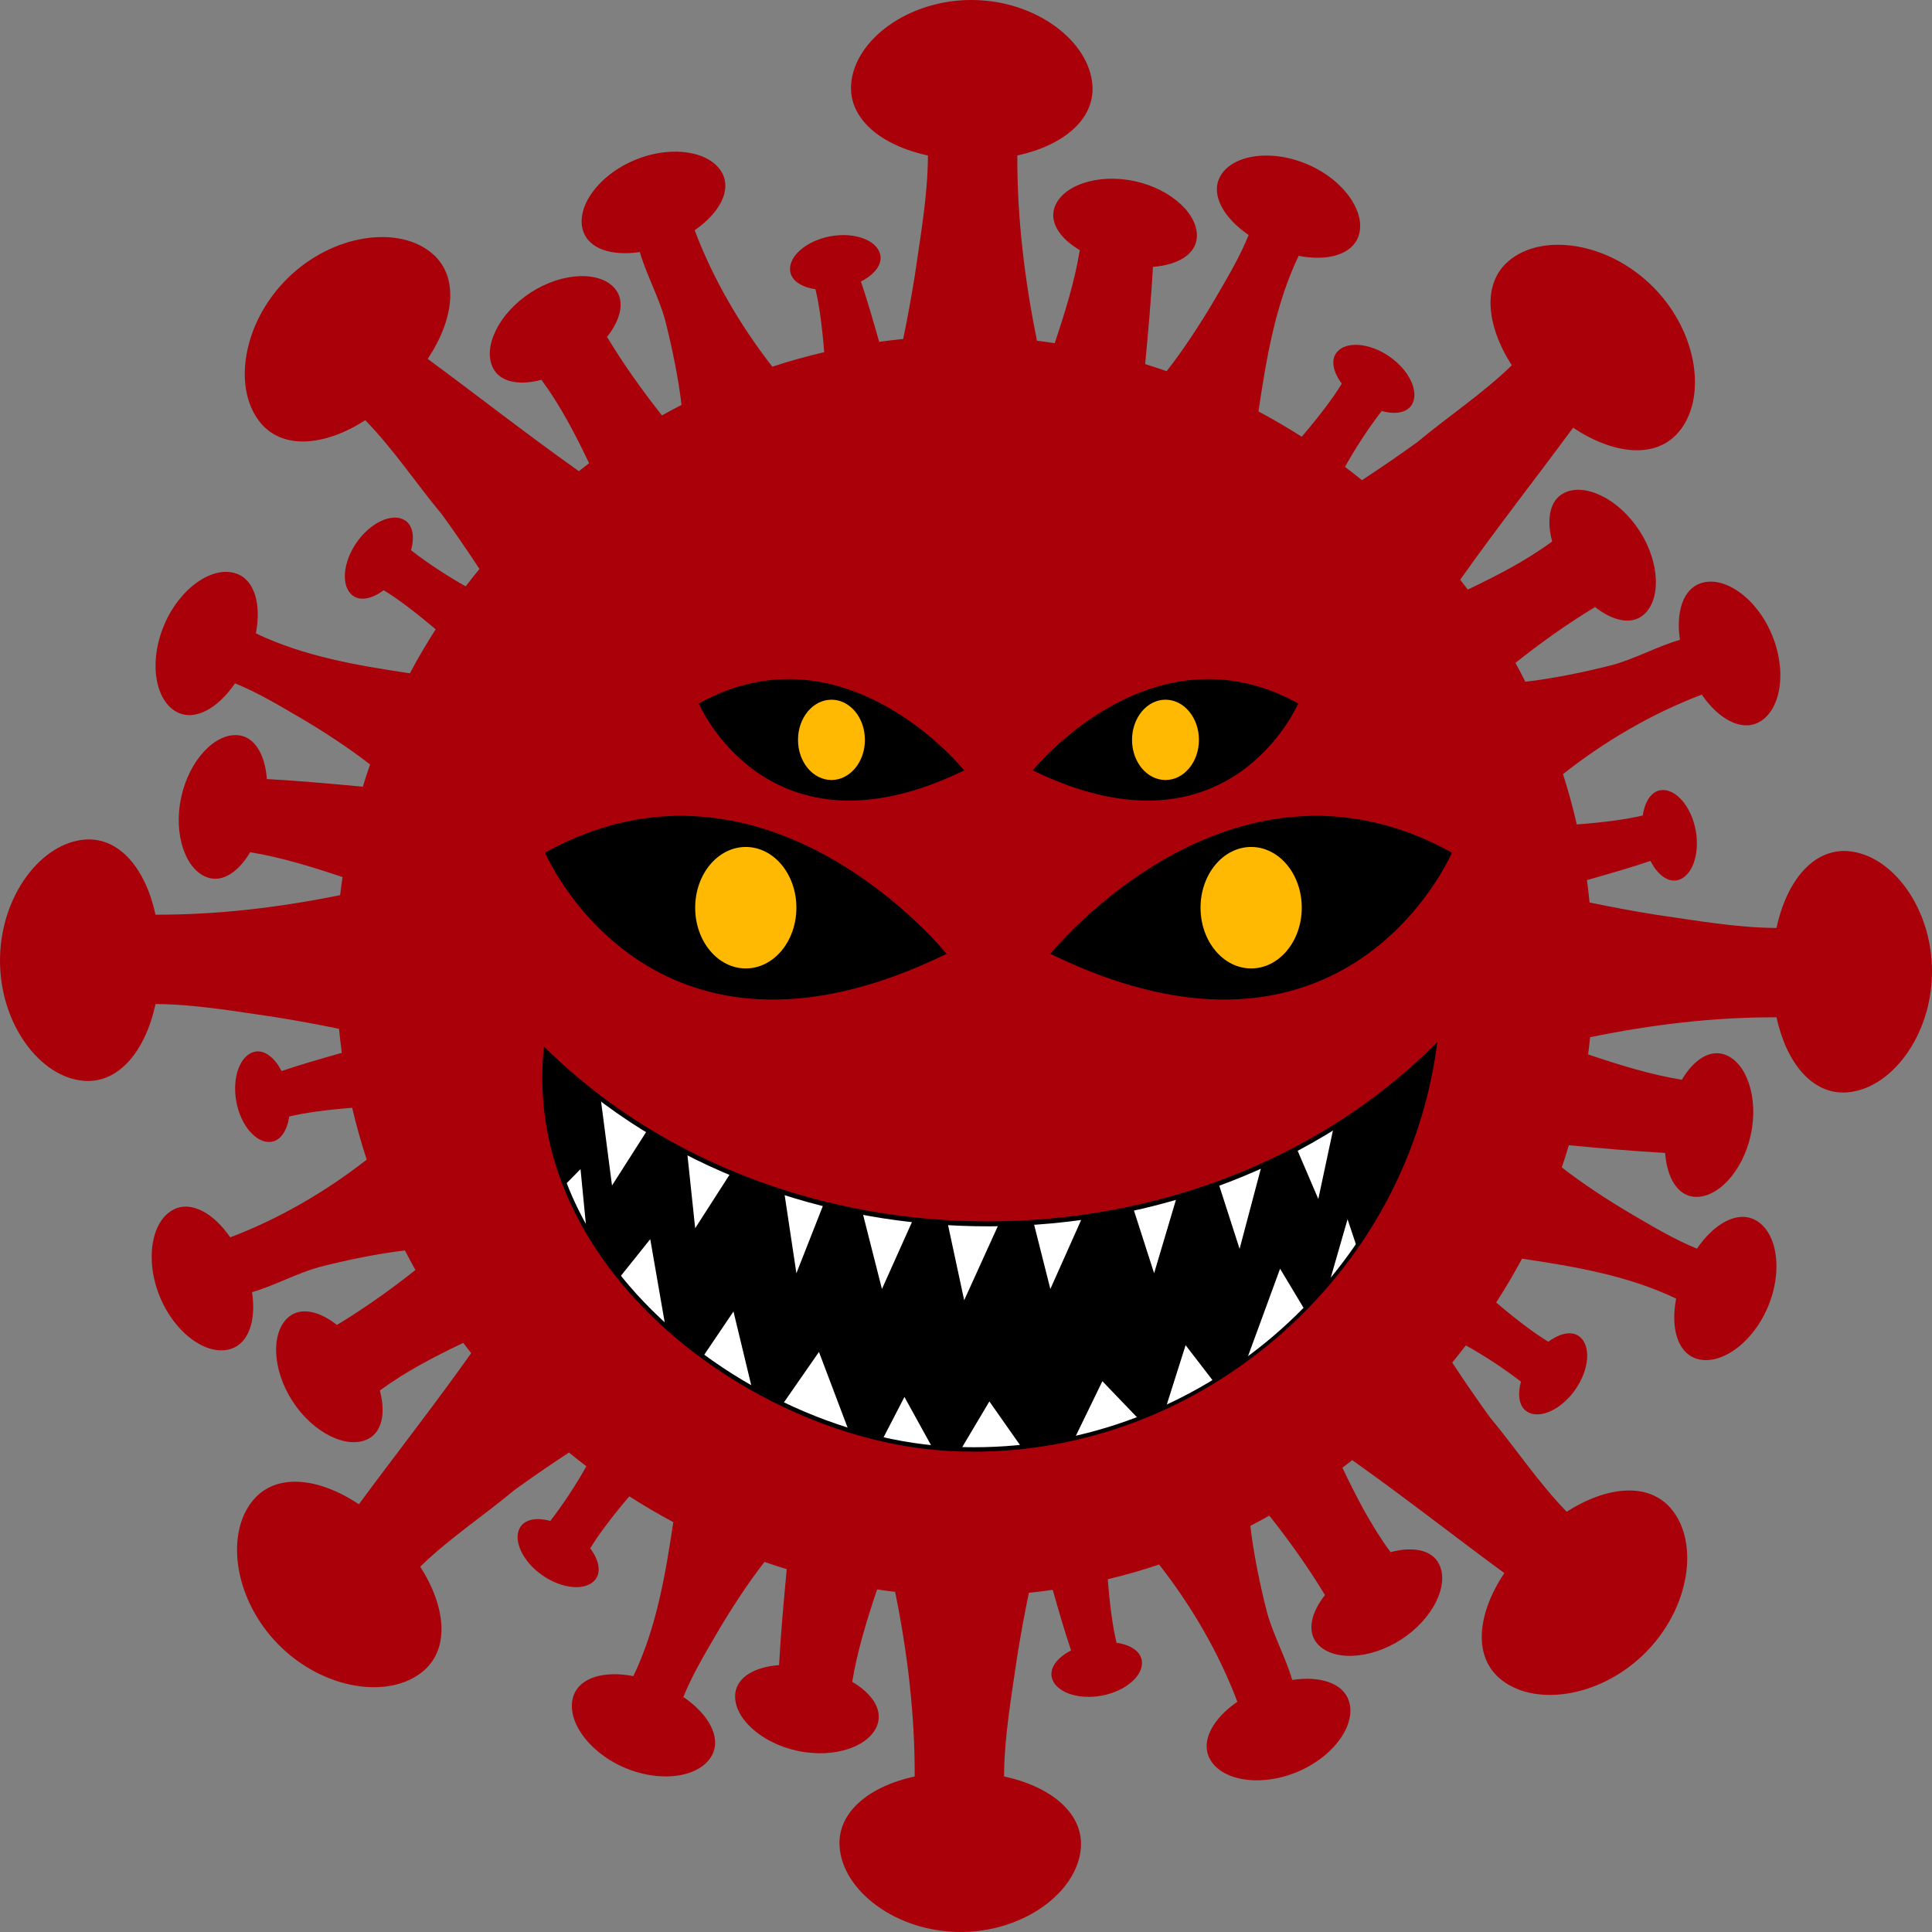 <?xml version="1.0" encoding="UTF-8" standalone="no"?><!DOCTYPE svg PUBLIC "-//W3C//DTD SVG 1.1//EN" "http://www.w3.org/Graphics/SVG/1.1/DTD/svg11.dtd">
<svg width="100%" height="100%" viewBox="0 0 3750 3750" version="1.1" xmlns="http://www.w3.org/2000/svg"
     xml:space="preserve"
     style="fill-rule:evenodd;clip-rule:evenodd;stroke-linejoin:round;stroke-miterlimit:2;"><rect x="0" y="0" width="3750" height="3750" fill="#808080" stroke="none"/><path id="path100" d="M3586.96,1652.07c-66.756,-5.083 -118.791,56.615 -138.8,149.067c-78.252,-0.381 -156.179,-14.488 -234.221,-25.671c-40.851,-6.544 -84.631,-14.614 -128.595,-23.764c-1.449,-14.551 -3.171,-29.038 -5.128,-43.398c41.448,-11.882 82.947,-23.51 123.321,-37.299c13.624,26.751 33.766,42.191 52.975,37.362c27.653,-6.926 43.405,-50.07 34.834,-96.582c-8.572,-46.512 -38.704,-81.396 -67.043,-78.155c-18.732,2.097 -31.676,21.667 -35.673,49.181c-30.557,7.561 -77.26,13.661 -128.074,17.41c-7.587,-33.105 -16.546,-65.702 -26.783,-97.726c81.569,-64.176 172.344,-117.424 269.366,-154.214c32.368,47.021 74.979,70.658 108.637,54.645c43.869,-20.905 57.702,-96.899 28.2,-169.272c-29.496,-72.31 -92.606,-117.17 -138.731,-101.666c-34.433,11.501 -48.647,55.853 -40.431,109.926c-42.274,12.009 -86.912,36.727 -131.163,48.799c-56.59,14.615 -119.191,26.942 -168.951,32.533c-6.201,-12.327 -12.606,-24.527 -19.24,-36.599c49.194,-39.141 100.472,-75.677 154.565,-108.401c34.166,27.005 69.343,34.757 92.663,16.267c35.78,-28.467 33.823,-101.984 -6.374,-164.126c-40.196,-62.207 -106.406,-94.231 -147.016,-73.263c-27.024,13.915 -34.128,50.388 -22.576,93.85c-51.513,37.934 -107.106,66.273 -163.69,93.405c-4.855,-6.418 -9.779,-12.835 -14.767,-19.126c70.709,-100.077 146.654,-196.595 219.111,-295.084c78.861,52.358 159.261,60.301 203.524,10.04c56.653,-64.367 40.088,-193.673 -47.358,-282.312c-87.452,-88.576 -216.569,-106.876 -281.636,-51.023c-50.547,43.335 -44.002,123.142 6.456,202.25c-56.933,55.281 -123.366,98.997 -182.987,148.749c-33.512,24.273 -70.214,49.499 -107.799,74.152c-10.84,-8.768 -21.832,-17.41 -32.965,-25.861c21.159,-37.743 44.899,-74.088 71.249,-108.4c26.357,7.37 49.137,3.494 58.668,-12.518c14.57,-24.527 -4.816,-66.337 -43.704,-93.214c-38.893,-26.942 -84.72,-30.309 -102.378,-7.943c-11.736,14.869 -6.901,38.061 9.932,60.554c-16.153,27.069 -44.677,64.431 -77.667,103.064c-27.342,-17.41 -55.39,-33.804 -84.06,-49.117c15.587,-104.334 32.864,-207.715 77.998,-301.946c56.488,10.865 103.674,-2.542 116.084,-37.998c16.07,-45.876 -27.914,-109.608 -99.862,-140.044c-71.955,-30.436 -148.116,-17.601 -169.599,25.988c-16.858,34.185 7.644,78.346 56.368,111.578c-17.258,42.7 -41.118,82.603 -64.419,122.634c-29.127,49.943 -63.974,102.555 -94.734,141.632c-13.82,-4.829 -27.736,-9.404 -41.747,-13.724c5.884,-62.779 11.635,-125.748 15.142,-188.717c47.415,-3.558 81.327,-23.446 84.917,-54.772c5.204,-45.432 -48.158,-96.01 -120.564,-111.578c-72.399,-15.567 -141.838,8.642 -155.74,52.167c-9.176,28.721 11.138,59.284 49.352,81.714c-9.982,61.126 -28.727,120.918 -48.679,180.647c-11.412,-1.78 -22.869,-3.368 -34.357,-4.766c-24.146,-118.249 -38.646,-238.723 -38.207,-359.578c89.879,-19.57 149.977,-70.085 145.815,-135.659c-5.427,-85.59 -108.599,-165.333 -233.09,-166.159c-124.484,-0.763 -228.705,77.583 -235.257,163.045c-5.115,66.782 56.635,118.822 149.075,138.773c-0.381,78.283 -14.493,156.184 -25.708,234.275c-6.177,38.76 -13.776,80.189 -22.361,121.872c-15.612,1.588 -31.167,3.367 -46.608,5.528c-11.234,-39.332 -22.392,-78.664 -35.43,-117.042c26.7,-13.598 42.14,-33.741 37.337,-52.93c-6.914,-27.64 -50.071,-43.398 -96.596,-34.884c-46.526,8.578 -81.359,38.76 -78.15,67.099c2.122,18.681 21.674,31.644 49.162,35.647c7.307,29.356 13.172,73.644 16.972,122.189c-34.097,8.006 -67.697,17.346 -100.676,28.212c-62.613,-80.379 -114.686,-169.654 -150.784,-264.902c47.002,-32.406 70.633,-74.978 54.595,-108.655c-20.911,-43.843 -96.888,-57.695 -169.237,-28.212c-72.348,29.547 -117.164,92.643 -101.698,138.773c11.545,34.44 55.847,48.609 109.946,40.412c11.978,42.255 36.702,86.924 48.832,131.149c14.252,55.28 26.363,116.406 32.114,165.587c-12.772,6.608 -25.449,13.344 -37.966,20.397c-38.513,-48.546 -74.408,-99.061 -106.636,-152.371c26.98,-34.122 34.751,-69.323 16.222,-92.643c-28.416,-35.773 -101.927,-33.804 -164.122,6.354c-62.201,40.222 -94.187,106.431 -73.244,147.034c13.935,27.005 50.414,34.121 93.826,22.557c37.578,50.959 65.67,105.922 92.535,161.838c-6.697,5.083 -13.331,10.23 -19.92,15.441c-99.462,-70.34 -195.448,-145.827 -293.366,-217.882c52.314,-78.854 60.257,-159.297 9.996,-203.521c-64.33,-56.679 -193.675,-40.094 -282.278,47.338c-88.609,87.432 -106.877,216.547 -51.068,281.613c43.348,50.578 123.156,44.034 202.246,-6.418c55.288,56.933 99.036,123.333 148.751,182.934c23.841,32.914 48.622,68.878 72.806,105.732c-9.092,11.12 -18.026,22.366 -26.744,33.804c-36.924,-20.842 -72.489,-44.161 -106.115,-70.022c7.346,-26.306 3.489,-49.117 -12.549,-58.648c-24.521,-14.551 -66.306,4.829 -93.235,43.716c-26.929,38.887 -30.297,84.7 -7.93,102.364c14.862,11.755 38.1,6.926 60.555,-9.912c26.592,15.821 63.091,43.652 100.987,75.867c-17.785,27.768 -34.541,56.234 -50.103,85.399c-103.306,-15.504 -205.576,-32.85 -298.881,-77.52c10.841,-56.551 -2.509,-103.698 -37.966,-116.089c-45.921,-16.075 -109.609,27.895 -140.058,99.823c-30.443,71.992 -17.62,148.114 25.976,169.59c34.204,16.902 78.327,-7.624 111.585,-56.36c42.7,17.283 82.604,41.111 122.604,64.43c49.073,28.594 100.694,62.715 139.544,93.087c-4.944,14.297 -9.684,28.657 -14.1,43.145c-61.966,-5.783 -124.065,-11.438 -186.215,-14.869c-3.546,-47.465 -23.447,-81.332 -54.811,-84.954c-45.395,-5.21 -95.987,48.164 -111.548,120.601c-15.555,72.373 8.642,141.823 52.168,155.738c28.714,9.15 59.246,-11.183 81.727,-49.371c60.651,9.912 120.024,28.466 179.302,48.227c-1.709,11.628 -3.279,23.32 -4.658,35.075c-117.831,23.955 -237.9,38.379 -358.336,37.934c-19.609,-89.911 -70.125,-149.957 -135.713,-145.826c-85.546,5.464 -165.297,108.591 -166.117,233.067c-0.813,124.54 77.572,228.747 163.035,235.292c66.764,5.083 118.792,-56.615 138.801,-149.067c78.258,0.381 156.179,14.488 234.227,25.671c38.773,6.227 80.196,13.788 121.905,22.366c1.563,15.631 3.348,31.199 5.509,46.639c-39.351,11.247 -78.69,22.366 -117.018,35.392c-13.624,-26.687 -33.76,-42.127 -52.975,-37.298c-27.647,6.926 -43.405,50.07 -34.834,96.582c8.578,46.512 38.704,81.332 67.049,78.155c18.733,-2.097 31.676,-21.667 35.673,-49.181c29.362,-7.307 73.657,-13.152 122.165,-16.965c8.006,34.122 17.398,67.671 28.263,100.649c-80.424,62.651 -169.656,114.691 -264.937,150.846c-32.374,-47.021 -74.985,-70.658 -108.637,-54.645c-43.869,20.905 -57.702,96.899 -28.206,169.272c29.502,72.31 92.612,117.17 138.737,101.666c34.427,-11.565 48.647,-55.853 40.431,-109.926c42.275,-12.009 86.906,-36.727 131.163,-48.863c55.294,-14.233 116.389,-26.306 165.577,-32.088c6.596,12.772 13.356,25.416 20.391,37.997c-48.515,38.506 -99.068,74.343 -152.348,106.622c-34.16,-27.005 -69.343,-34.757 -92.663,-16.267c-35.774,28.467 -33.817,101.984 6.373,164.126c40.197,62.207 106.407,94.231 147.017,73.263c27.03,-13.915 34.134,-50.388 22.583,-93.85c50.954,-37.552 105.898,-65.637 161.84,-92.515c5.077,6.672 10.224,13.343 15.434,19.952c-70.378,99.441 -145.872,195.451 -217.935,293.304c-78.855,-52.294 -159.254,-60.237 -203.524,-9.976c-56.653,64.367 -40.088,193.673 47.364,282.312c87.446,88.576 216.569,106.876 281.63,51.023c50.547,-43.335 44.009,-123.142 -6.45,-202.25c56.933,-55.281 123.366,-98.997 182.987,-148.749c32.883,-23.828 68.835,-48.609 105.683,-72.754c11.126,9.086 22.386,17.982 33.817,26.687c-20.836,36.98 -44.162,72.5 -69.991,106.113c-26.357,-7.307 -49.131,-3.431 -58.662,12.581c-14.57,24.527 4.81,66.337 43.704,93.214c38.894,26.942 84.714,30.309 102.372,7.943c11.736,-14.869 6.907,-38.125 -9.925,-60.554c15.853,-26.561 43.646,-63.097 75.875,-100.967c27.761,17.792 56.215,34.503 85.381,50.07c-15.466,103.318 -32.845,205.618 -77.528,298.896c-56.494,-10.865 -103.674,2.478 -116.084,37.934c-16.076,45.94 27.914,109.672 99.862,140.108c71.955,30.436 148.11,17.601 169.593,-25.988c16.864,-34.185 -7.638,-78.346 -56.361,-111.578c17.257,-42.7 41.117,-82.603 64.418,-122.634c28.587,-49.053 62.716,-100.649 93.057,-139.536c14.297,4.957 28.676,9.722 43.189,14.106c-5.801,61.953 -11.45,124.096 -14.907,186.239c-47.421,3.494 -81.327,23.446 -84.923,54.772c-5.204,45.432 48.158,96.01 120.564,111.578c72.399,15.567 141.837,-8.642 155.747,-52.167c9.175,-28.721 -11.139,-59.284 -49.353,-81.714c9.912,-60.681 28.454,-120.029 48.234,-179.312c11.641,1.715 23.314,3.24 35.044,4.638c24.006,117.805 38.391,237.897 37.959,358.307c-89.873,19.634 -149.977,70.149 -145.815,135.723c5.426,85.59 108.599,165.333 233.09,166.159c124.491,0.763 228.705,-77.583 235.257,-163.045c5.121,-66.782 -56.629,-118.822 -149.076,-138.837c0.388,-78.219 14.501,-156.183 25.709,-234.211c6.202,-38.887 13.827,-80.443 22.443,-122.253c15.524,-1.652 30.996,-3.495 46.367,-5.719c11.285,39.523 22.493,79.109 35.596,117.614c-26.707,13.598 -42.141,33.741 -37.337,52.93c6.907,27.64 50.07,43.398 96.596,34.82c46.518,-8.578 81.358,-38.696 78.15,-67.035c-2.123,-18.745 -21.681,-31.644 -49.163,-35.647c-7.364,-29.61 -13.261,-74.342 -17.061,-123.269c33.747,-8.07 67.018,-17.601 99.723,-28.53c63.084,80.761 115.525,170.48 151.826,266.3c-47.008,32.342 -70.639,74.978 -54.595,108.655c20.905,43.843 96.888,57.695 169.237,28.212c72.349,-29.547 117.164,-92.643 101.692,-138.773c-11.539,-34.44 -55.847,-48.609 -109.94,-40.412c-11.977,-42.255 -36.701,-86.924 -48.831,-131.149c-14.488,-56.233 -26.726,-118.313 -32.369,-167.938c12.378,-6.418 24.674,-12.962 36.81,-19.825c39.046,49.054 75.424,100.204 108.04,154.15c-26.973,34.122 -34.745,69.323 -16.222,92.643c28.422,35.773 101.927,33.804 164.128,-6.354c62.201,-40.222 94.181,-106.431 73.238,-147.034c-13.935,-27.068 -50.414,-34.121 -93.826,-22.557c-38.023,-51.595 -66.331,-107.257 -93.482,-163.872c6.405,-4.829 12.746,-9.721 19.056,-14.741c100.11,70.784 196.668,146.779 295.183,219.216c-52.314,78.854 -60.263,159.297 -9.995,203.521c64.323,56.679 193.668,40.094 282.277,-47.338c88.609,-87.432 106.871,-216.547 51.069,-281.613c-43.348,-50.578 -123.163,-44.034 -202.247,6.418c-55.294,-56.933 -99.036,-123.333 -148.757,-182.998c-24.045,-33.168 -49.042,-69.45 -73.436,-106.621c9.042,-10.929 17.856,-22.049 26.516,-33.296c37.236,20.905 73.092,44.415 106.979,70.467c-7.345,26.306 -3.495,49.117 12.543,58.648c24.521,14.551 66.306,-4.829 93.235,-43.716c26.929,-38.887 30.303,-84.7 7.93,-102.364c-14.863,-11.755 -38.093,-6.926 -60.555,9.912c-26.675,-15.885 -63.32,-43.779 -101.343,-76.185c17.887,-27.64 34.643,-56.043 50.217,-85.081c103.389,15.44 205.742,32.85 299.129,77.52c-10.847,56.487 2.51,103.698 37.966,116.089c45.915,16.075 109.609,-27.895 140.058,-99.823c30.443,-71.992 17.614,-148.114 -25.975,-169.59c-34.205,-16.902 -78.328,7.624 -111.592,56.36c-42.694,-17.283 -82.598,-41.111 -122.604,-64.43c-49.168,-28.657 -100.91,-62.842 -139.792,-93.278c4.855,-14.233 9.398,-28.593 13.694,-43.017c62.182,5.782 124.503,11.501 186.869,14.932c3.546,47.465 23.447,81.332 54.811,84.954c45.395,5.21 95.986,-48.164 111.548,-120.601c15.561,-72.373 -8.642,-141.823 -52.162,-155.738c-28.714,-9.15 -59.252,11.183 -81.727,49.371c-61.559,-10.039 -121.79,-28.974 -181.951,-49.117c1.436,-11.12 2.713,-22.239 3.812,-33.422c118.95,-24.464 240.2,-39.142 361.825,-38.697c19.616,89.847 70.131,149.957 135.719,145.826c85.546,-5.464 165.291,-108.591 166.111,-233.067c0.819,-124.54 -77.566,-228.747 -163.036,-235.292" style="fill:#aa0009;fill-rule:nonzero;"/><path id="path102" d="M1059.24,2040.75c462.304,449.933 1265.28,446.12 1724.63,-6.1c-64.939,460.544 -484.536,806.524 -949.204,776.914c-375.016,-23.828 -813.638,-352.143 -775.431,-770.814" style="fill-rule:nonzero;"/><clipPath id="_clip1"><path d="M1059.24,2040.75c462.304,449.933 1265.28,446.12 1724.63,-6.1c-64.939,460.544 -484.536,806.524 -949.204,776.914c-375.016,-23.828 -813.638,-352.143 -775.431,-770.814" clip-rule="nonzero"/></clipPath><g clip-path="url(#_clip1)"><path id="path112" d="M1153.24,2034.65l34.675,266.427l130.978,-205.237l30.437,288.158l148.573,-231.352l47.904,318.72l96.176,-244.505l69.858,275.069l104.78,-233.64l54.843,255.434l111.071,-244.505l56.19,222.711l122.813,-275.069l78.588,244.505l86.989,-292.542l78.925,245.205l74.217,-280.152l78.588,183.379l56.762,-266.3c-0,0 -815.951,-83.111 -1462.37,-26.306" style="fill:#fff;fill-rule:nonzero;"/><path id="path114" d="M1030.74,2366.58l96.05,-97.345l26.452,271.955l108.898,-135.978l52.39,301.883l109.152,-161.521l56.761,235.737l109.146,-157.2l89.2,235.8l76.714,-148.432l81.822,148.432l83.062,-139.727l118.34,168.574l100.987,-207.842l104.78,109.163l56.761,-179.058l87.319,113.548l96.056,-261.979l69.852,116.407l61.127,-212.417l52.39,157.136c-0,0 -328.58,473.252 -793,419.115c-464.413,-54.073 -891.242,-268.015 -844.259,-576.251" style="fill:#fff;fill-rule:nonzero;"/></g><path id="path116" d="M2038.73,1851.39c-0,-0 349.447,-434.874 779.51,-196.469c-0,0 -203.194,478.018 -779.51,196.469" style="fill-rule:nonzero;"/><path id="path118" d="M2526.72,1761.87c-0,65.065 -43.984,117.868 -98.235,117.868c-54.252,-0 -98.236,-52.803 -98.236,-117.868c0,-65.13 43.984,-117.932 98.236,-117.932c54.251,-0 98.235,52.802 98.235,117.932" style="fill:#ffb903;fill-rule:nonzero;"/><path id="path120" d="M1837.33,1851.39c0,-0 -349.447,-434.874 -779.51,-196.469c0,0 203.194,478.018 779.51,196.469" style="fill-rule:nonzero;"/><path id="path122" d="M1349.33,1761.87c-0,65.065 43.983,117.868 98.235,117.868c54.258,-0 98.242,-52.803 98.242,-117.868c-0,-65.13 -43.984,-117.932 -98.242,-117.932c-54.252,-0 -98.235,52.802 -98.235,117.932" style="fill:#ffb903;fill-rule:nonzero;"/><path id="path124" d="M2004.58,1495.25c0,0 230.968,-287.458 515.215,-129.877c0,-0 -134.295,315.988 -515.215,129.877" style="fill-rule:nonzero;"/><path id="path126" d="M2327.12,1436.09c-0,43.017 -29.07,77.901 -64.927,77.901c-35.863,-0 -64.927,-34.884 -64.927,-77.901c0,-43.081 29.064,-77.965 64.927,-77.965c35.857,0 64.927,34.884 64.927,77.965" style="fill:#ffb903;fill-rule:nonzero;"/><path id="path128" d="M1871.47,1495.25c0,0 -230.961,-287.458 -515.208,-129.877c-0,-0 134.295,315.988 515.208,129.877" style="fill-rule:nonzero;"/><path id="path130" d="M1548.94,1436.09c-0,43.017 29.07,77.901 64.927,77.901c35.856,-0 64.927,-34.884 64.927,-77.901c-0,-43.081 -29.071,-77.965 -64.927,-77.965c-35.857,0 -64.927,34.884 -64.927,77.965" style="fill:#ffb903;fill-rule:nonzero;"/><path id="path132" d="M1062.77,2050.15c-11.755,156.628 42.821,310.334 158.168,445.04c150.213,175.373 391.226,297.943 614.003,312.113c18.821,1.144 37.623,1.779 56.26,1.779c437.09,-0 818.461,-324.44 886.546,-762.426c-110.594,106.43 -241.941,189.542 -390.578,247.046c-146.94,56.806 -303.214,85.971 -464.496,86.606c-161.535,0.572 -317.81,-27.322 -465.048,-83.111c-150.245,-56.869 -283.047,-139.98 -394.855,-247.047Zm827.453,767.51c-18.574,-0 -37.191,-0.572 -55.828,-1.779c-224.982,-14.297 -468.347,-138.011 -619.995,-315.099c-119.109,-139.091 -174.244,-298.324 -159.452,-460.417l0.82,-8.959l6.469,6.29c228.222,222.075 541.705,332.954 855.34,333.018c316.794,-0 633.739,-113.166 863.271,-339.118l9.061,-8.895l-1.779,12.581c-31.6,224.108 -147.461,428.328 -326.23,574.981c-164.344,134.77 -365.466,207.397 -571.677,207.397" style="fill-rule:nonzero;"/></svg>